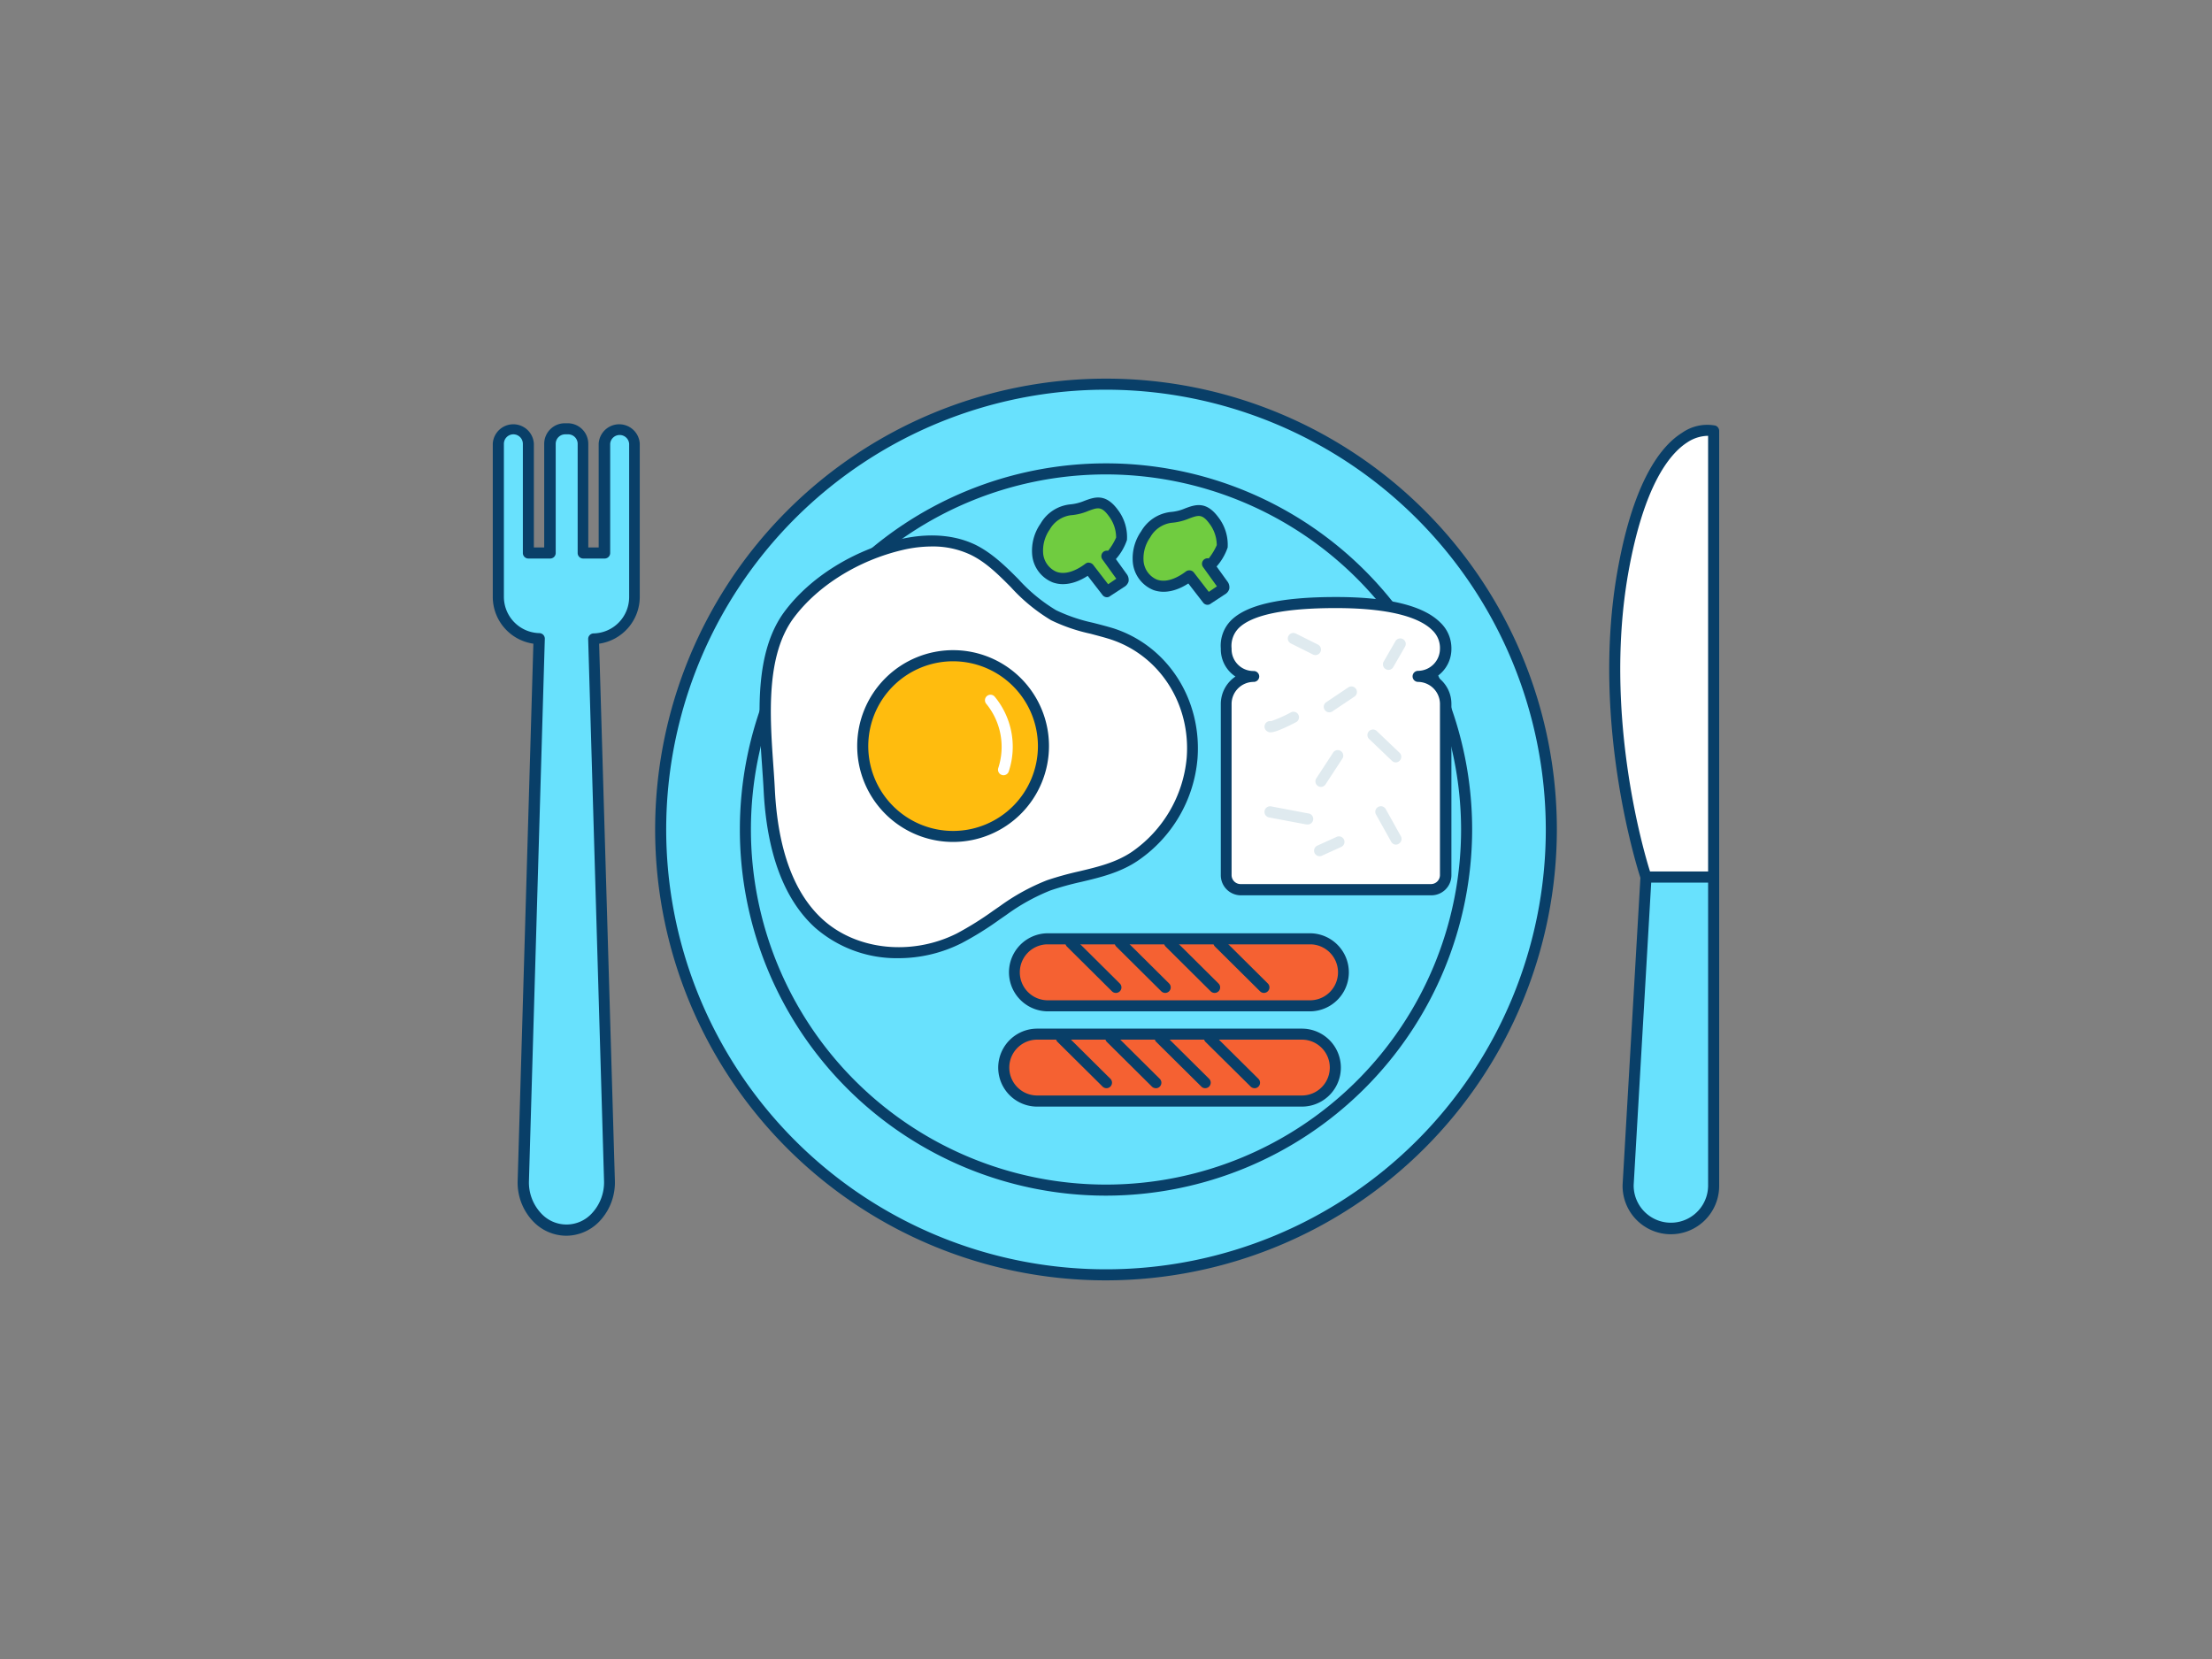 <svg id="_410_breakfast_outline" data-name="#410_breakfast_outline" xmlns="http://www.w3.org/2000/svg" viewBox="0 0 400 300"><rect x="0" y="0" width="400" height="300" fill="#808080" stroke="none"/><path d="M309.88,77.92s-11.3-3.2-16.4,25.45c-5,28.19,4.17,55.23,4.17,55.23h12.23Z" fill="#fff"/><path d="M309.88,159.6H297.65a1,1,0,0,1-.95-.68c-.09-.27-9.21-27.61-4.2-55.73,2.91-16.39,7.94-22.6,11.65-24.91a7.92,7.92,0,0,1,6-1.33,1,1,0,0,1,.73,1V158.6A1,1,0,0,1,309.88,159.6Zm-11.5-2h10.5V78.81A6.92,6.92,0,0,0,305.11,80c-3.33,2.14-7.88,8-10.65,23.51C290,128.71,297,153.25,298.38,157.6Z" fill="#093f68"/><path d="M302.15,222.19h0a7.73,7.73,0,0,1-7.73-8l3.23-55.63h12.23v55.86A7.73,7.73,0,0,1,302.15,222.19Z" fill="#68e1fd"/><path d="M302.15,223.19a8.73,8.73,0,0,1-8.73-9l3.23-55.66a1,1,0,0,1,1-.94h12.23a1,1,0,0,1,1,1v55.86A8.74,8.74,0,0,1,302.15,223.19Zm-3.56-63.59-3.17,54.69a6.73,6.73,0,1,0,13.46.17V159.6Z" fill="#093f68"/><path d="M112,77.54h0a2.72,2.72,0,0,0-2.72,2.71V100h-3.88V80.25a2.71,2.71,0,0,0-2.71-2.71h-.54a2.72,2.72,0,0,0-2.72,2.71V100H95.55V80.25a2.72,2.72,0,0,0-2.72-2.71h0a2.71,2.71,0,0,0-2.71,2.71v27.64a7.61,7.61,0,0,0,7.37,7.6l-2.87,98.06c-.12,4.88,3.4,8.91,7.79,8.91s7.91-4,7.79-8.91l-2.87-98.06a7.61,7.61,0,0,0,7.37-7.6V80.25A2.72,2.72,0,0,0,112,77.54Z" fill="#68e1fd"/><path d="M102.41,223.46a8.35,8.35,0,0,1-6-2.59,10.15,10.15,0,0,1-2.8-7.34l2.84-97.13a8.56,8.56,0,0,1-7.34-8.51V80.25a3.72,3.72,0,0,1,7.43,0V99h1.87V80.25a3.72,3.72,0,0,1,3.72-3.71h.54a3.72,3.72,0,0,1,3.71,3.71V99h1.88V80.25a3.72,3.72,0,0,1,7.43,0v27.64a8.57,8.57,0,0,1-7.35,8.51l2.85,97.12a10.2,10.2,0,0,1-2.8,7.35A8.36,8.36,0,0,1,102.41,223.46ZM92.83,78.54a1.72,1.72,0,0,0-1.71,1.71v27.64a6.57,6.57,0,0,0,6.4,6.6,1,1,0,0,1,1,1l-2.87,98.06a8.16,8.16,0,0,0,2.23,5.89,6.22,6.22,0,0,0,9.12,0,8.21,8.21,0,0,0,2.23-5.9l-2.87-98a1,1,0,0,1,1-1,6.57,6.57,0,0,0,6.41-6.6V80.25a1.72,1.72,0,0,0-3.43,0V100a1,1,0,0,1-1,1h-3.88a1,1,0,0,1-1-1V80.25a1.72,1.72,0,0,0-1.71-1.71h-.54a1.72,1.72,0,0,0-1.72,1.71V100a1,1,0,0,1-1,1H95.55a1,1,0,0,1-1-1V80.25A1.72,1.72,0,0,0,92.83,78.54Z" fill="#093f68"/><circle cx="200" cy="150" r="80.53" fill="#68e1fd"/><path d="M200,231.53A81.53,81.53,0,1,1,281.53,150,81.63,81.63,0,0,1,200,231.53Zm0-161.06A79.53,79.53,0,1,0,279.53,150,79.62,79.62,0,0,0,200,70.47Z" fill="#093f68"/><path d="M200,216.21A66.21,66.21,0,1,1,266.21,150,66.28,66.28,0,0,1,200,216.21Zm0-130.42A64.21,64.21,0,1,0,264.21,150,64.28,64.28,0,0,0,200,85.79Z" fill="#093f68"/><path d="M215.55,137.11c.78-9.88-5-19.4-14.52-22.49-3.51-1.13-7.26-1.63-10.52-3.36-5.54-3-8.91-9.05-14.55-11.81-4-2-8.67-2-13-1-7.69,1.8-15.47,6.23-20.25,12.62-6.23,8.32-4.12,22-3.63,31.76.42,8.52,2.39,18.15,9,24.14,6.79,6.18,17.39,6.7,25.39,2.68a70.89,70.89,0,0,0,7.92-5,36.92,36.92,0,0,1,8.28-4.56c5.16-1.84,10.86-2.09,15.52-5.22A24.07,24.07,0,0,0,215.55,137.11Z" fill="#fff"/><path d="M162.5,173.27a22.42,22.42,0,0,1-15.12-5.53c-5.59-5.09-8.72-13.45-9.29-24.83-.07-1.39-.18-2.86-.28-4.39-.65-9.18-1.45-20.6,4.11-28,4.62-6.17,12.4-11,20.83-13,3.55-.83,8.81-1.33,13.65,1,3,1.49,5.44,3.88,7.75,6.2a30,30,0,0,0,6.83,5.63,30.2,30.2,0,0,0,6.68,2.27c1.21.31,2.46.63,3.68,1,9.8,3.16,16,12.83,15.21,23.52h0a24.86,24.86,0,0,1-10.82,18.52c-3.16,2.13-6.75,3-10.23,3.82a52.43,52.43,0,0,0-5.52,1.53,36.49,36.49,0,0,0-8,4.43l-1.22.84a57.25,57.25,0,0,1-6.81,4.24A25.33,25.33,0,0,1,162.5,173.27Zm6-74.45a23.25,23.25,0,0,0-5.26.63c-8,1.87-15.34,6.44-19.68,12.24-5.11,6.83-4.34,17.84-3.72,26.69.11,1.54.21,3,.28,4.43.55,10.84,3.46,18.73,8.65,23.45,6.14,5.59,16.12,6.63,24.27,2.53a58,58,0,0,0,6.58-4.11l1.22-.84a38.31,38.31,0,0,1,8.51-4.67,57.53,57.53,0,0,1,5.73-1.59c3.45-.82,6.71-1.6,9.57-3.52a23.2,23.2,0,0,0,9.94-17c.77-9.76-4.91-18.58-13.82-21.46-1.16-.37-2.39-.68-3.57-1a31.57,31.57,0,0,1-7.12-2.44,32,32,0,0,1-7.3-6c-2.3-2.31-4.48-4.48-7.22-5.82A15.93,15.93,0,0,0,168.46,98.82Zm47.09,38.29h0Z" fill="#093f68"/><circle cx="172.36" cy="134.92" r="16.33" fill="#ffbc0e"/><path d="M172.36,152.25a17.34,17.34,0,1,1,17.33-17.33A17.35,17.35,0,0,1,172.36,152.25Zm0-32.67a15.34,15.34,0,1,0,15.33,15.34A15.36,15.36,0,0,0,172.36,119.58Z" fill="#093f68"/><path d="M181.47,140.19a1,1,0,0,1-.3-.05,1,1,0,0,1-.65-1.26,12.31,12.31,0,0,0-2.14-11.57,1,1,0,0,1,.06-1.42,1,1,0,0,1,1.41.06,14.2,14.2,0,0,1,2.57,13.54A1,1,0,0,1,181.47,140.19Z" fill="#fff"/><path d="M261.44,127.26v31a2.63,2.63,0,0,1-2.62,2.62H224.38a2.63,2.63,0,0,1-2.62-2.62v-31a5,5,0,0,1,5-5,5,5,0,0,1-5-4.94c0-2.54-.38-8.44,19.84-8.44s19.84,7.16,19.84,8.44a5,5,0,0,1-4.95,4.94A5,5,0,0,1,261.44,127.26Z" fill="#fff"/><path d="M258.82,161.9H224.38a3.63,3.63,0,0,1-3.62-3.62v-31a6,6,0,0,1,2.65-4.94,6.25,6.25,0,0,1-.9-.73,5.91,5.91,0,0,1-1.75-4.21v-.13a6.49,6.49,0,0,1,1.84-5.07c2.84-2.85,9.06-4.24,19-4.24,9.47,0,15.81,1.56,18.86,4.62a6.39,6.39,0,0,1,2,4.76,6,6,0,0,1-2.65,5,5.92,5.92,0,0,1,2.65,4.94v31A3.62,3.62,0,0,1,258.82,161.9Zm-31.11-39.59a1,1,0,0,1-1,1,4,4,0,0,0-4,3.94v31a1.63,1.63,0,0,0,1.62,1.62h34.44a1.63,1.63,0,0,0,1.62-1.62v-31a4,4,0,0,0-3.95-3.94,1,1,0,0,1,0-2,4,4,0,0,0,3.95-3.94,4.41,4.41,0,0,0-1.39-3.41c-1.83-1.84-6.35-4-17.45-4-9.25,0-15.17,1.23-17.58,3.65a4.57,4.57,0,0,0-1.26,3.65v.14a3.94,3.94,0,0,0,4,3.94A1,1,0,0,1,227.71,122.31Z" fill="#093f68"/><path d="M240.38,128.81a1,1,0,0,1-.56-1.83l4-2.68a1,1,0,0,1,1.39.28,1,1,0,0,1-.27,1.38l-4,2.68A1,1,0,0,1,240.38,128.81Z" fill="#dfeaef"/><path d="M252.41,137.87a1,1,0,0,1-.69-.28l-4.08-3.9a1,1,0,1,1,1.38-1.44l4.08,3.89a1,1,0,0,1,0,1.42A1,1,0,0,1,252.41,137.87Z" fill="#dfeaef"/><path d="M238.87,142.3a1,1,0,0,1-.55-.17,1,1,0,0,1-.29-1.38l3-4.59a1,1,0,1,1,1.67,1.09l-3,4.59A1,1,0,0,1,238.87,142.3Z" fill="#dfeaef"/><path d="M252.45,152.74a1,1,0,0,1-.87-.51l-2.75-4.93a1,1,0,1,1,1.75-1l2.74,4.92a1,1,0,0,1-.39,1.36A.94.94,0,0,1,252.45,152.74Z" fill="#dfeaef"/><path d="M236.38,149.08a.62.62,0,0,1-.19,0l-6.7-1.26a1,1,0,1,1,.37-2l6.7,1.27a1,1,0,0,1-.18,2Z" fill="#dfeaef"/><path d="M229.74,132.43a1,1,0,0,1-.62-.2,1,1,0,0,1,.73-1.82,24.56,24.56,0,0,0,3.59-1.59,1,1,0,0,1,.92,1.78C231.53,132.06,230.34,132.43,229.74,132.43Zm.49-1.86Z" fill="#dfeaef"/><path d="M237.88,118.46a1,1,0,0,1-.44-.1l-4-2a1,1,0,0,1,.88-1.8l4,2a1,1,0,0,1,.45,1.34A1,1,0,0,1,237.88,118.46Z" fill="#dfeaef"/><path d="M251.07,121.14a1,1,0,0,1-.49-.14,1,1,0,0,1-.37-1.36l2.11-3.66a1,1,0,1,1,1.73,1l-2.11,3.66A1,1,0,0,1,251.07,121.14Z" fill="#dfeaef"/><path d="M238.63,154.83a1,1,0,0,1-.42-1.91l3.5-1.59a1,1,0,1,1,.83,1.82l-3.5,1.59A1,1,0,0,1,238.63,154.83Z" fill="#dfeaef"/><rect x="207.13" y="145.84" width="12.11" height="59.97" rx="6.05" transform="translate(37.37 389.01) rotate(-90)" fill="#f56132"/><path d="M237.12,182.88H189.25a7.06,7.06,0,0,1,0-14.11h47.87a7.06,7.06,0,0,1,0,14.11Zm-47.87-12.11a5.06,5.06,0,0,0,0,10.11h47.87a5.06,5.06,0,0,0,0-10.11Z" fill="#093f68"/><path d="M201.78,179.55a1,1,0,0,1-.7-.29l-8.14-8.08a1,1,0,0,1,0-1.41,1,1,0,0,1,1.42,0l8.14,8.08a1,1,0,0,1,0,1.41A1,1,0,0,1,201.78,179.55Z" fill="#093f68"/><path d="M210.71,179.55a1,1,0,0,1-.71-.29l-8.14-8.08a1,1,0,0,1,1.41-1.42l8.14,8.08a1,1,0,0,1-.7,1.71Z" fill="#093f68"/><path d="M219.63,179.55a1,1,0,0,1-.7-.29l-8.14-8.08a1,1,0,0,1,0-1.41,1,1,0,0,1,1.42,0l8.14,8.08a1,1,0,0,1,0,1.41A1,1,0,0,1,219.63,179.55Z" fill="#093f68"/><path d="M228.56,179.55a1,1,0,0,1-.7-.29l-8.15-8.08a1,1,0,0,1,1.41-1.42l8.14,8.08a1,1,0,0,1-.7,1.71Z" fill="#093f68"/><rect x="205.44" y="163.07" width="12.11" height="59.97" rx="6.05" transform="translate(18.43 404.55) rotate(-90)" fill="#f56132"/><path d="M235.42,200.11H187.56a7.05,7.05,0,0,1,0-14.1h47.86a7.05,7.05,0,1,1,0,14.1ZM187.56,188a5.05,5.05,0,0,0,0,10.1h47.86a5.05,5.05,0,1,0,0-10.1Z" fill="#093f68"/><path d="M200.09,196.78a1,1,0,0,1-.71-.29l-8.14-8.07a1,1,0,0,1,1.41-1.42l8.14,8.07a1,1,0,0,1,0,1.42A1,1,0,0,1,200.09,196.78Z" fill="#093f68"/><path d="M209,196.78a1,1,0,0,1-.7-.29l-8.14-8.07a1,1,0,0,1,0-1.41,1,1,0,0,1,1.42,0l8.14,8.07a1,1,0,0,1-.71,1.71Z" fill="#093f68"/><path d="M217.94,196.78a.94.94,0,0,1-.7-.29l-8.15-8.07A1,1,0,0,1,210.5,187l8.14,8.07a1,1,0,0,1,0,1.42A1,1,0,0,1,217.94,196.78Z" fill="#093f68"/><path d="M226.86,196.78a1,1,0,0,1-.7-.29L218,188.42a1,1,0,0,1,0-1.41,1,1,0,0,1,1.42,0l8.14,8.07a1,1,0,0,1-.71,1.71Z" fill="#093f68"/><path d="M211.77,93.58a6.15,6.15,0,0,0-4.57,3,7.62,7.62,0,0,0-1.35,5.07,5,5,0,0,0,3.06,4.07c2.09.76,4.41-.27,6.19-1.61l3.27,4.23,2.49-1.63a.78.78,0,0,0,.39-.43.81.81,0,0,0-.21-.6L218.36,102c.67.93,2.58-2.76,2.63-3.12a7.26,7.26,0,0,0-1.5-4.75C216.87,90.55,215.15,93.42,211.77,93.58Z" fill="#70cc40"/><path d="M218.37,109.37a1,1,0,0,1-.79-.38l-2.69-3.48c-2.23,1.44-4.44,1.86-6.31,1.19a6,6,0,0,1-3.72-4.89,8.54,8.54,0,0,1,1.51-5.75,7.06,7.06,0,0,1,5.36-3.48,8.22,8.22,0,0,0,2.58-.65c1.78-.66,3.78-1.4,6,1.6A8.13,8.13,0,0,1,222,99a10.09,10.09,0,0,1-2,3.44l1.91,2.65a1.73,1.73,0,0,1,.38,1.41,1.7,1.7,0,0,1-.82,1l-2.5,1.64A1,1,0,0,1,218.37,109.37Zm-3.28-6.23a1,1,0,0,1,.8.39l2.7,3.5,1.47-1-2.51-3.49h0a1,1,0,0,1,.23-1.4,1,1,0,0,1,.8-.16,11.09,11.09,0,0,0,1.45-2.4,6.47,6.47,0,0,0-1.34-3.91c-1.31-1.78-2-1.52-3.68-.9a10.3,10.3,0,0,1-3.19.77h0A5.18,5.18,0,0,0,208,97.16a6.58,6.58,0,0,0-1.2,4.39,4,4,0,0,0,2.41,3.26c1.95.7,4.12-.62,5.24-1.47A1,1,0,0,1,215.09,103.14Zm4.08-1.73Zm-7.4-7.83h0Z" fill="#093f68"/><path d="M193.57,92.18a6.14,6.14,0,0,0-4.57,3,7.62,7.62,0,0,0-1.35,5.07,5,5,0,0,0,3.06,4.08c2.09.75,4.41-.27,6.19-1.62l3.27,4.24,2.49-1.64a.78.78,0,0,0,.39-.43.82.82,0,0,0-.21-.6l-2.68-3.71c.67.93,2.58-2.77,2.63-3.13a7.26,7.26,0,0,0-1.5-4.75C198.67,89.15,197,92,193.57,92.18Z" fill="#70cc40"/><path d="M200.17,108a1,1,0,0,1-.79-.39l-2.69-3.48c-2.23,1.44-4.44,1.86-6.31,1.19a5.94,5.94,0,0,1-3.72-4.89,8.55,8.55,0,0,1,1.51-5.75,7,7,0,0,1,5.35-3.47h0a8.79,8.79,0,0,0,2.59-.65c1.78-.66,3.78-1.41,6,1.59a8.13,8.13,0,0,1,1.68,5.5,10.11,10.11,0,0,1-2,3.45l1.91,2.65a1.75,1.75,0,0,1,.38,1.4,1.72,1.72,0,0,1-.82,1l-2.5,1.63A.89.89,0,0,1,200.17,108Zm-3.28-6.24a1,1,0,0,1,.8.39l2.7,3.5,1.47-1-2.51-3.49h0a1,1,0,0,1,.22-1.4,1,1,0,0,1,.81-.16,10.86,10.86,0,0,0,1.45-2.4,6.42,6.42,0,0,0-1.34-3.9c-1.31-1.79-2-1.53-3.68-.91a10,10,0,0,1-3.19.78h0a5.17,5.17,0,0,0-3.79,2.57,6.65,6.65,0,0,0-1.19,4.4,4,4,0,0,0,2.41,3.26c1.95.7,4.12-.62,5.24-1.47A1,1,0,0,1,196.89,101.73Zm-3.32-9.55h0Z" fill="#093f68"/></svg>